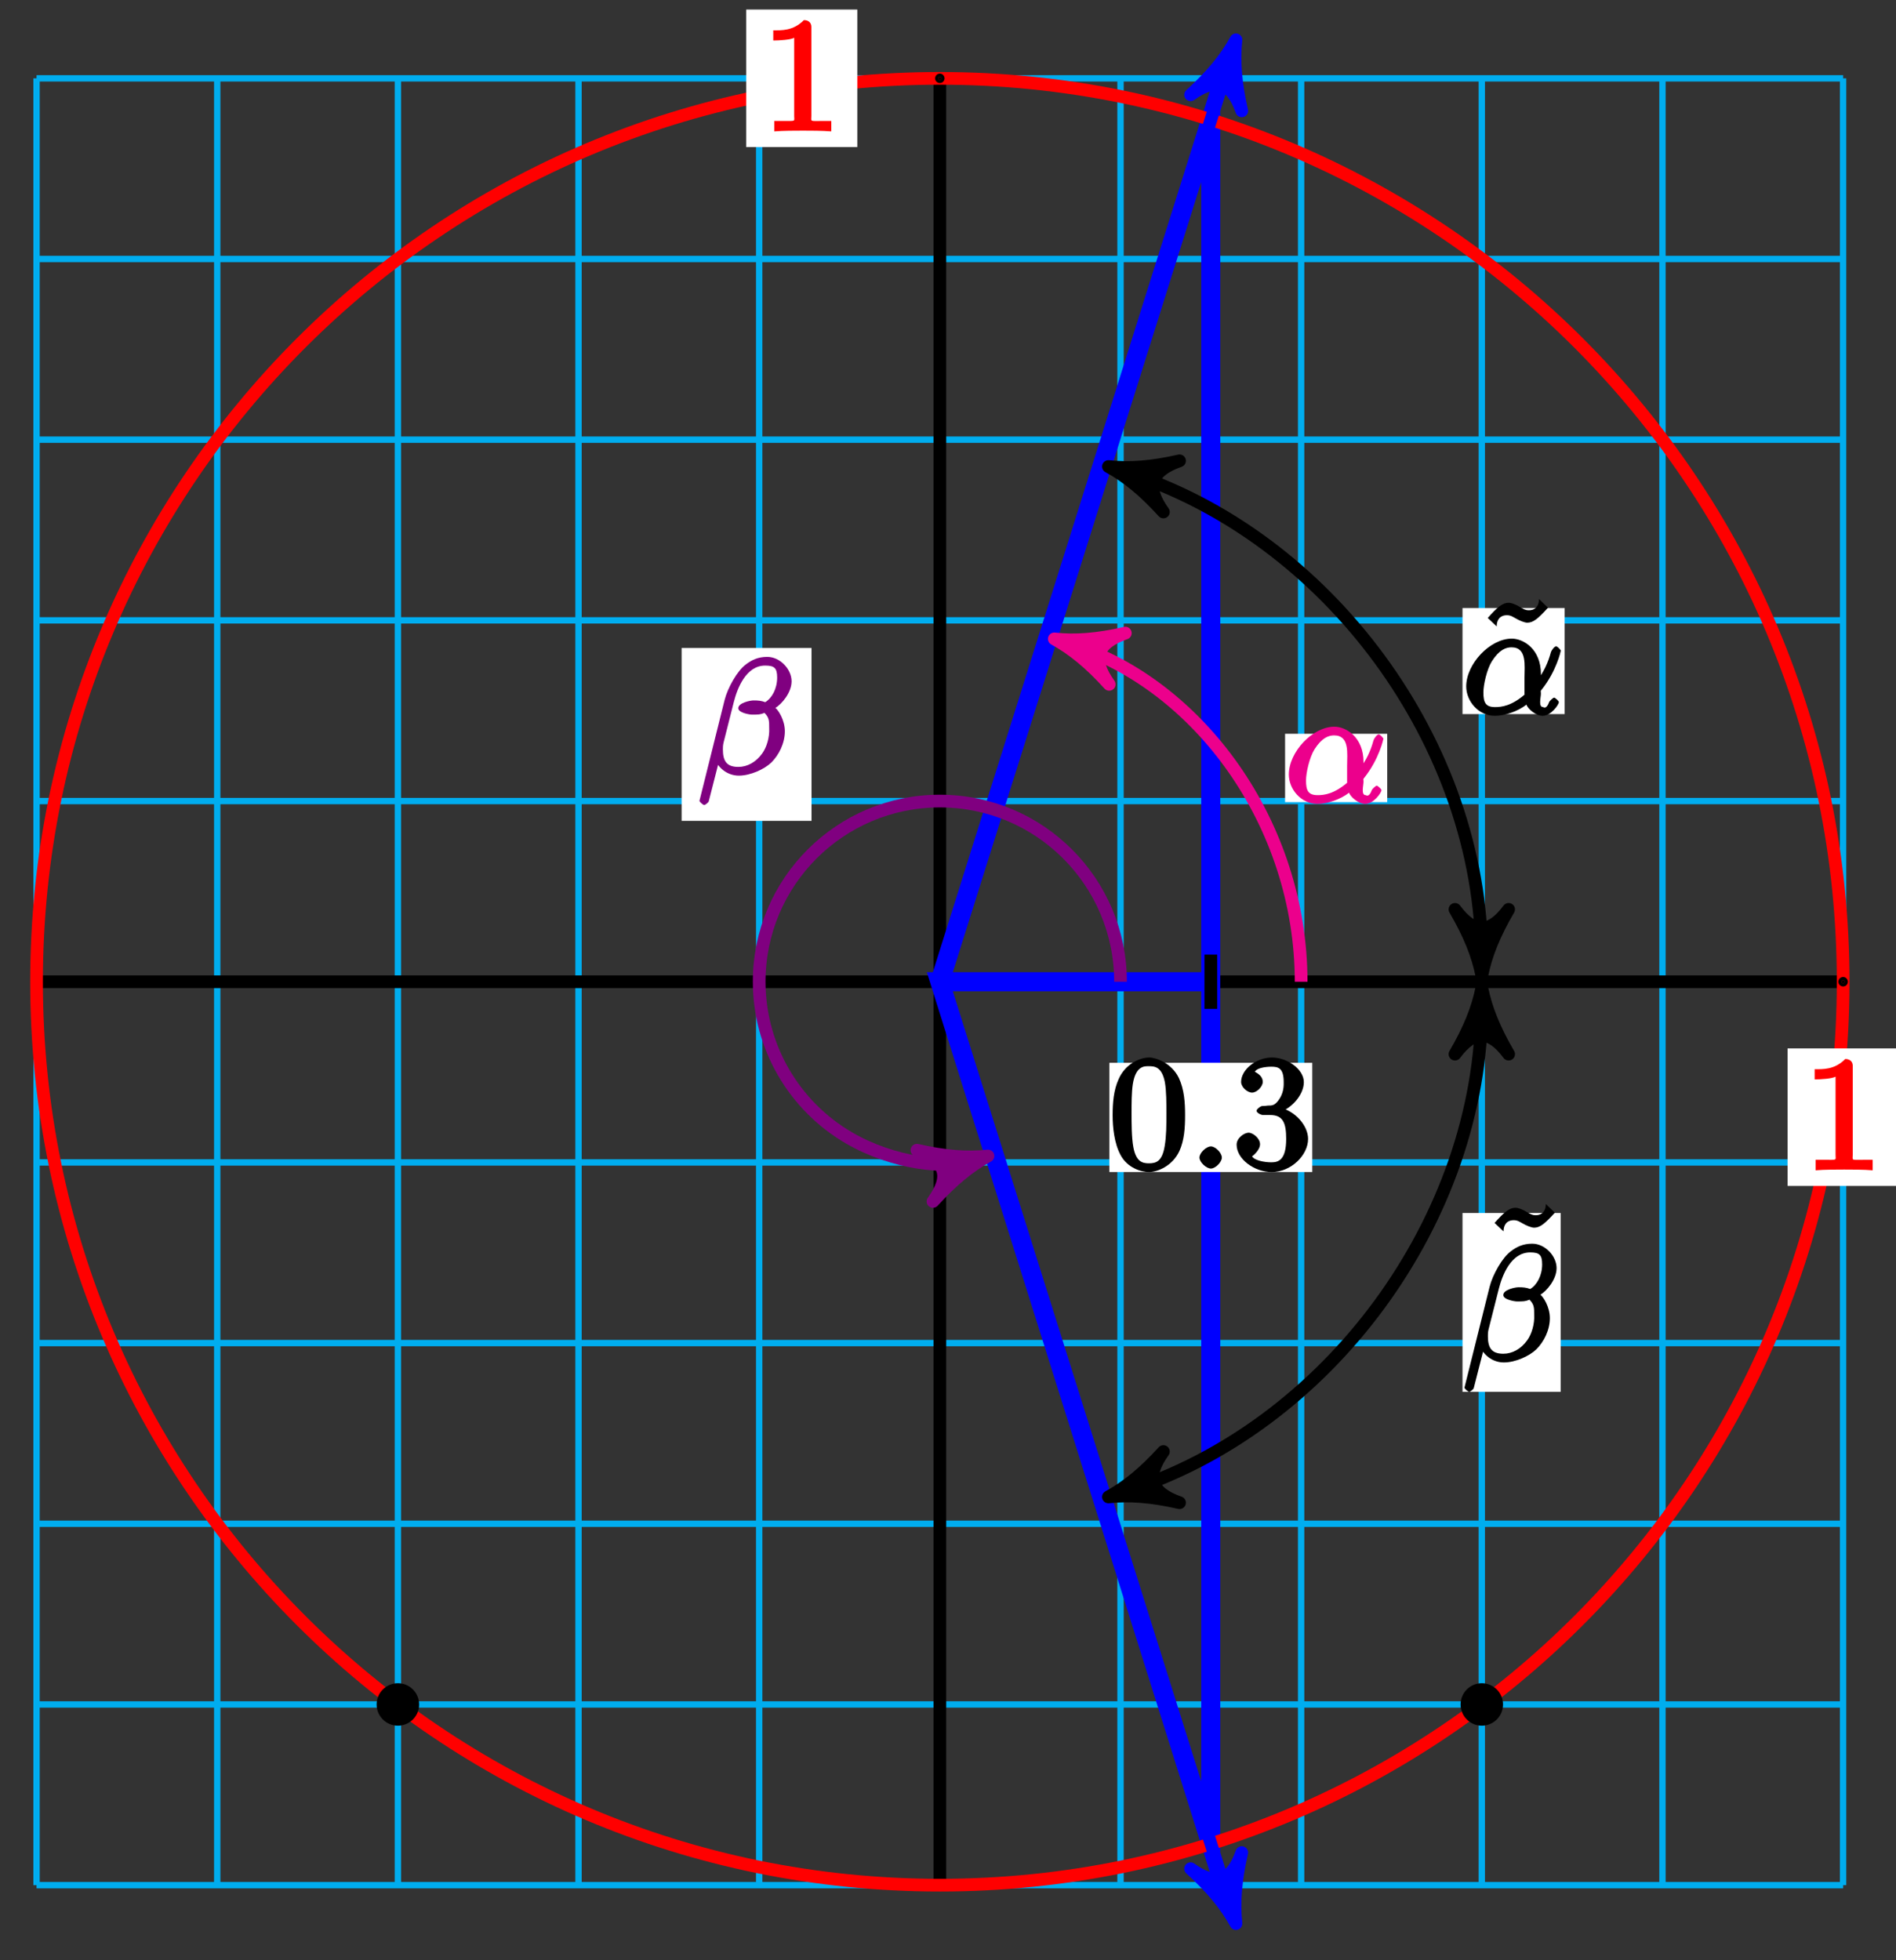 <?xml version="1.0" encoding="UTF-8"?>
<svg xmlns="http://www.w3.org/2000/svg" xmlns:xlink="http://www.w3.org/1999/xlink" width="119pt" height="123pt" viewBox="0 0 119 123" version="1.1">
<rect x="0" y="0" width="119" height="123" fill="#333333" stroke="none"/>
<defs>
<g>
<symbol overflow="visible" id="glyph0-0">
<path style="stroke:none;" d=""/>
</symbol>
<symbol overflow="visible" id="glyph0-1">
<path style="stroke:none;" d="M 4.344 -0.156 L 4.344 -0.641 L 3.859 -0.641 C 2.953 -0.641 3.094 -0.578 3.094 -0.953 L 3.094 -6.547 C 3.094 -6.781 2.938 -6.969 2.625 -6.969 C 1.953 -6.281 1.203 -6.328 0.703 -6.328 L 0.703 -5.688 C 1.094 -5.688 1.797 -5.734 2.016 -5.859 L 2.016 -0.953 C 2.016 -0.594 2.156 -0.641 1.266 -0.641 L 0.766 -0.641 L 0.766 0.016 C 1.297 -0.031 2.156 -0.031 2.562 -0.031 C 2.953 -0.031 3.828 -0.031 4.344 0.016 Z M 4.344 -0.156 "/>
</symbol>
<symbol overflow="visible" id="glyph0-2">
<path style="stroke:none;" d="M 4.75 -3.344 C 4.75 -4.141 4.703 -4.938 4.359 -5.688 C 3.891 -6.641 2.906 -6.969 2.5 -6.969 C 1.891 -6.969 0.984 -6.547 0.578 -5.609 C 0.266 -4.922 0.203 -4.141 0.203 -3.344 C 0.203 -2.609 0.297 -1.594 0.703 -0.844 C 1.141 -0.031 2 0.219 2.484 0.219 C 3.016 0.219 3.953 -0.156 4.391 -1.094 C 4.703 -1.781 4.75 -2.562 4.75 -3.344 Z M 3.578 -3.469 C 3.578 -2.719 3.578 -2.047 3.469 -1.406 C 3.312 -0.453 2.938 -0.328 2.484 -0.328 C 2.094 -0.328 1.672 -0.406 1.5 -1.359 C 1.391 -1.969 1.391 -2.875 1.391 -3.469 C 1.391 -4.109 1.391 -4.766 1.469 -5.297 C 1.656 -6.484 2.234 -6.422 2.484 -6.422 C 2.812 -6.422 3.297 -6.406 3.484 -5.406 C 3.578 -4.859 3.578 -4.094 3.578 -3.469 Z M 3.578 -3.469 "/>
</symbol>
<symbol overflow="visible" id="glyph0-3">
<path style="stroke:none;" d="M 2.078 -0.688 C 2.078 -0.984 1.672 -1.391 1.391 -1.391 C 1.094 -1.391 0.672 -0.984 0.672 -0.688 C 0.672 -0.406 1.094 0 1.391 0 C 1.672 0 2.078 -0.406 2.078 -0.688 Z M 2.078 -0.688 "/>
</symbol>
<symbol overflow="visible" id="glyph0-4">
<path style="stroke:none;" d="M 4.719 -1.859 C 4.719 -2.688 3.922 -3.625 2.891 -3.844 L 2.891 -3.516 C 3.703 -3.781 4.453 -4.641 4.453 -5.422 C 4.453 -6.234 3.406 -6.969 2.453 -6.969 C 1.453 -6.969 0.516 -6.203 0.516 -5.438 C 0.516 -5.109 0.906 -4.766 1.203 -4.766 C 1.5 -4.766 1.875 -5.141 1.875 -5.438 C 1.875 -5.938 1.234 -6.094 1.391 -6.094 C 1.516 -6.312 2.047 -6.391 2.406 -6.391 C 2.828 -6.391 3.188 -6.328 3.188 -5.438 C 3.188 -5.312 3.219 -4.859 2.953 -4.422 C 2.656 -3.938 2.453 -3.953 2.203 -3.953 C 2.125 -3.938 1.891 -3.922 1.812 -3.922 C 1.734 -3.906 1.484 -3.734 1.484 -3.625 C 1.484 -3.516 1.734 -3.359 1.906 -3.359 L 2.344 -3.359 C 3.156 -3.359 3.344 -2.844 3.344 -1.859 C 3.344 -0.516 2.844 -0.391 2.406 -0.391 C 1.969 -0.391 1.344 -0.516 1.203 -0.766 C 1.219 -0.766 1.703 -1.141 1.703 -1.531 C 1.703 -1.891 1.266 -2.25 0.984 -2.25 C 0.734 -2.25 0.234 -1.938 0.234 -1.5 C 0.234 -0.594 1.344 0.219 2.438 0.219 C 3.656 0.219 4.719 -0.844 4.719 -1.859 Z M 4.719 -1.859 "/>
</symbol>
<symbol overflow="visible" id="glyph1-0">
<path style="stroke:none;" d=""/>
</symbol>
<symbol overflow="visible" id="glyph1-1">
<path style="stroke:none;" d="M 4.922 -2.516 C 4.922 -4.078 3.828 -4.734 3.094 -4.734 C 1.719 -4.734 0.234 -3.141 0.234 -1.734 C 0.234 -0.812 1 0.109 2.031 0.109 C 2.656 0.109 3.484 -0.172 4.016 -0.594 C 4.078 -0.359 4.578 0.109 5.031 0.109 C 5.562 0.109 6.047 -0.594 6.047 -0.75 C 6.047 -0.828 5.812 -1.031 5.75 -1.031 C 5.688 -1.031 5.469 -0.828 5.438 -0.75 C 5.266 -0.266 5.078 -0.438 5.062 -0.438 C 4.75 -0.438 4.922 -1.047 4.922 -1.281 C 4.922 -1.5 4.875 -1.406 4.969 -1.531 C 5.906 -2.703 6.172 -3.969 6.172 -3.984 C 6.172 -4 5.984 -4.25 5.875 -4.25 C 5.781 -4.25 5.609 -4.047 5.547 -3.875 C 5.375 -3.234 5.094 -2.609 4.625 -2.016 L 4.922 -1.891 Z M 3.953 -1.266 C 3.078 -0.5 2.438 -0.438 2.047 -0.438 C 1.453 -0.438 1.312 -0.719 1.312 -1.359 C 1.312 -1.844 1.531 -2.812 1.844 -3.312 C 2.312 -4.047 2.734 -4.188 3.078 -4.188 C 4.062 -4.188 3.891 -3.047 3.891 -2.266 C 3.891 -1.891 3.891 -1.312 3.891 -1.219 Z M 3.953 -1.266 "/>
</symbol>
<symbol overflow="visible" id="glyph1-2">
<path style="stroke:none;" d="M 5.906 -5.828 C 5.906 -6.578 5.188 -7.359 4.375 -7.359 C 3.797 -7.359 3.391 -7.156 3.047 -6.891 C 2.5 -6.5 1.891 -5.406 1.703 -4.656 L 0.125 1.672 C 0.109 1.719 0.344 1.938 0.422 1.938 C 0.5 1.938 0.703 1.75 0.703 1.719 L 1.406 -1.031 L 1.062 -1.031 C 1.25 -0.422 1.859 0.094 2.594 0.094 C 3.312 0.094 4.188 -0.297 4.641 -0.734 C 5.109 -1.203 5.484 -1.938 5.484 -2.688 C 5.484 -3.406 5.062 -4.031 4.891 -4.156 C 5.281 -4.391 5.906 -5.109 5.906 -5.828 Z M 3.938 -4.344 C 3.812 -4.297 3.703 -4.281 3.453 -4.281 C 3.312 -4.281 3.234 -4.219 3.203 -4.234 C 3.203 -4.25 3.406 -4.062 3.516 -4.062 C 3.719 -4.062 3.812 -4.062 3.938 -4.016 Z M 5 -6.062 C 5 -5.359 4.672 -4.766 4.25 -4.516 C 4 -4.609 3.812 -4.625 3.516 -4.625 C 3.297 -4.625 2.562 -4.469 2.562 -4.141 C 2.547 -3.859 3.25 -3.734 3.422 -3.734 C 3.797 -3.734 3.953 -3.734 4.203 -3.844 C 4.5 -3.547 4.5 -3.344 4.5 -2.891 C 4.531 -2.312 4.344 -1.688 4.062 -1.297 C 3.672 -0.75 3.125 -0.453 2.562 -0.453 C 1.797 -0.453 1.594 -0.859 1.594 -1.562 C 1.594 -1.672 1.594 -1.812 1.641 -2 L 2.281 -4.531 C 2.5 -5.391 3.047 -6.812 4.25 -6.812 C 4.828 -6.812 5 -6.656 5 -6.062 Z M 5 -6.062 "/>
</symbol>
<symbol overflow="visible" id="glyph2-0">
<path style="stroke:none;" d=""/>
</symbol>
<symbol overflow="visible" id="glyph2-1">
<path style="stroke:none;" d="M 4.266 -6.781 L 3.812 -7.219 C 3.812 -6.812 3.609 -6.516 3.172 -6.516 C 2.938 -6.516 2.812 -6.609 2.641 -6.703 C 2.375 -6.875 2.078 -6.984 1.906 -6.984 C 1.531 -6.984 1.203 -6.719 0.594 -6.031 L 1.156 -5.5 C 1.156 -5.906 1.359 -6.203 1.797 -6.203 C 2.031 -6.203 2.156 -6.109 2.328 -6.016 C 2.594 -5.859 2.906 -5.734 3.078 -5.734 C 3.453 -5.734 3.766 -6 4.375 -6.672 Z M 4.266 -6.781 "/>
</symbol>
</g>
</defs>
<g id="surface1">
<path style="fill:none;stroke-width:0.399;stroke-linecap:butt;stroke-linejoin:miter;stroke:rgb(0%,67.839%,93.729%);stroke-opacity:1;stroke-miterlimit:10;" d="M -56.694 -56.694 L 56.695 -56.694 M -56.694 -45.354 L 56.695 -45.354 M -56.694 -34.015 L 56.695 -34.015 M -56.694 -22.676 L 56.695 -22.676 M -56.694 -11.34 L 56.695 -11.34 M -56.694 -0.001 L 56.695 -0.001 M -56.694 11.338 L 56.695 11.338 M -56.694 22.678 L 56.695 22.678 M -56.694 34.017 L 56.695 34.017 M -56.694 45.356 L 56.695 45.356 M -56.694 56.691 L 56.695 56.691 M -56.694 -56.694 L -56.694 56.691 M -45.354 -56.694 L -45.354 56.691 M -34.014 -56.694 L -34.014 56.691 M -22.679 -56.694 L -22.679 56.691 M -11.339 -56.694 L -11.339 56.691 M 0 -56.694 L 0 56.691 M 11.34 -56.694 L 11.34 56.691 M 22.676 -56.694 L 22.676 56.691 M 34.015 -56.694 L 34.015 56.691 M 45.355 -56.694 L 45.355 56.691 M 56.691 -56.694 L 56.691 56.691 " transform="matrix(1,0,0,-1,58.988,61.608)"/>
<path style="fill:none;stroke-width:0.797;stroke-linecap:butt;stroke-linejoin:miter;stroke:rgb(0%,0%,0%);stroke-opacity:1;stroke-miterlimit:10;" d="M -56.694 -0.001 L 56.695 -0.001 " transform="matrix(1,0,0,-1,58.988,61.608)"/>
<path style="fill:none;stroke-width:0.797;stroke-linecap:butt;stroke-linejoin:miter;stroke:rgb(0%,0%,0%);stroke-opacity:1;stroke-miterlimit:10;" d="M 0 -56.694 L 0 56.691 " transform="matrix(1,0,0,-1,58.988,61.608)"/>
<path style="fill:none;stroke-width:1.196;stroke-linecap:butt;stroke-linejoin:miter;stroke:rgb(0%,0%,100%);stroke-opacity:1;stroke-miterlimit:10;" d="M 0 -0.001 L 17.004 54.078 L 17.004 -54.076 L 0 -0.001 L 17.008 -0.001 " transform="matrix(1,0,0,-1,58.988,61.608)"/>
<path style="fill:none;stroke-width:0.797;stroke-linecap:butt;stroke-linejoin:miter;stroke:rgb(100%,0%,0%);stroke-opacity:1;stroke-miterlimit:10;" d="M 56.695 -0.001 C 56.695 31.31 31.312 56.691 0 56.691 C -31.311 56.691 -56.694 31.31 -56.694 -0.001 C -56.694 -31.312 -31.311 -56.694 0 -56.694 C 31.312 -56.694 56.695 -31.312 56.695 -0.001 Z M 56.695 -0.001 " transform="matrix(1,0,0,-1,58.988,61.608)"/>
<path style="fill-rule:nonzero;fill:rgb(0%,0%,0%);fill-opacity:1;stroke-width:0.399;stroke-linecap:butt;stroke-linejoin:miter;stroke:rgb(0%,0%,0%);stroke-opacity:1;stroke-miterlimit:10;" d="M 56.792 -0.001 C 56.792 0.054 56.749 0.101 56.695 0.101 C 56.636 0.101 56.593 0.054 56.593 -0.001 C 56.593 -0.056 56.636 -0.099 56.695 -0.099 C 56.749 -0.099 56.792 -0.056 56.792 -0.001 Z M 56.792 -0.001 " transform="matrix(1,0,0,-1,58.988,61.608)"/>
<path style=" stroke:none;fill-rule:nonzero;fill:rgb(100%,100%,100%);fill-opacity:1;" d="M 112.195 74.422 L 119.168 74.422 L 119.168 65.793 L 112.195 65.793 Z M 112.195 74.422 "/>
<g style="fill:rgb(100%,0%,0%);fill-opacity:1;">
  <use xlink:href="#glyph0-1" x="113.191" y="73.425"/>
</g>
<path style="fill-rule:nonzero;fill:rgb(0%,0%,0%);fill-opacity:1;stroke-width:0.399;stroke-linecap:butt;stroke-linejoin:miter;stroke:rgb(0%,0%,0%);stroke-opacity:1;stroke-miterlimit:10;" d="M 0.098 56.691 C 0.098 56.746 0.055 56.793 0 56.793 C -0.054 56.793 -0.101 56.746 -0.101 56.691 C -0.101 56.637 -0.054 56.594 0 56.594 C 0.055 56.594 0.098 56.637 0.098 56.691 Z M 0.098 56.691 " transform="matrix(1,0,0,-1,58.988,61.608)"/>
<path style=" stroke:none;fill-rule:nonzero;fill:rgb(100%,100%,100%);fill-opacity:1;" d="M 46.832 9.227 L 53.809 9.227 L 53.809 0.598 L 46.832 0.598 Z M 46.832 9.227 "/>
<g style="fill:rgb(100%,0%,0%);fill-opacity:1;">
  <use xlink:href="#glyph0-1" x="47.83" y="8.231"/>
</g>
<path style="fill:none;stroke-width:0.797;stroke-linecap:butt;stroke-linejoin:miter;stroke:rgb(0%,0%,100%);stroke-opacity:1;stroke-miterlimit:10;" d="M 0 -0.001 L 18.277 58.117 " transform="matrix(1,0,0,-1,58.988,61.608)"/>
<path style="fill-rule:nonzero;fill:rgb(0%,0%,100%);fill-opacity:1;stroke-width:0.797;stroke-linecap:butt;stroke-linejoin:round;stroke:rgb(0%,0%,100%);stroke-opacity:1;stroke-miterlimit:10;" d="M 1.036 0.001 C -0.257 0.258 -1.554 0.775 -3.109 1.683 C -1.555 0.517 -1.553 -0.518 -3.107 -1.683 C -1.553 -0.776 -0.258 -0.259 1.036 0.001 Z M 1.036 0.001 " transform="matrix(0.3,-0.954,-0.954,-0.3,77.264,3.488)"/>
<path style="fill:none;stroke-width:0.797;stroke-linecap:butt;stroke-linejoin:miter;stroke:rgb(0%,0%,100%);stroke-opacity:1;stroke-miterlimit:10;" d="M 0 -0.001 L 18.277 -58.115 " transform="matrix(1,0,0,-1,58.988,61.608)"/>
<path style="fill-rule:nonzero;fill:rgb(0%,0%,100%);fill-opacity:1;stroke-width:0.797;stroke-linecap:butt;stroke-linejoin:round;stroke:rgb(0%,0%,100%);stroke-opacity:1;stroke-miterlimit:10;" d="M 1.034 -0 C -0.26 0.259 -1.555 0.777 -3.109 1.683 C -1.554 0.519 -1.553 -0.518 -3.107 -1.684 C -1.552 -0.776 -0.259 -0.257 1.034 -0 Z M 1.034 -0 " transform="matrix(0.3,0.954,0.954,-0.3,77.264,119.728)"/>
<path style="fill:none;stroke-width:0.797;stroke-linecap:butt;stroke-linejoin:miter;stroke:rgb(92.549%,0%,54.9%);stroke-opacity:1;stroke-miterlimit:10;" d="M 22.676 -0.001 C 22.676 9.905 16.25 18.662 8.172 21.201 " transform="matrix(1,0,0,-1,58.988,61.608)"/>
<path style="fill-rule:nonzero;fill:rgb(92.549%,0%,54.9%);fill-opacity:1;stroke-width:0.797;stroke-linecap:butt;stroke-linejoin:round;stroke:rgb(92.549%,0%,54.9%);stroke-opacity:1;stroke-miterlimit:10;" d="M 1.035 -0.002 C -0.259 0.259 -1.556 0.776 -3.107 1.685 C -1.553 0.519 -1.554 -0.517 -3.108 -1.685 C -1.555 -0.776 -0.26 -0.258 1.035 -0.002 Z M 1.035 -0.002 " transform="matrix(-0.954,-0.3,-0.3,0.954,67.159,40.406)"/>
<path style=" stroke:none;fill-rule:nonzero;fill:rgb(100%,100%,100%);fill-opacity:1;" d="M 80.656 50.336 L 87.066 50.336 L 87.066 46.047 L 80.656 46.047 Z M 80.656 50.336 "/>
<g style="fill:rgb(92.549%,0%,54.9%);fill-opacity:1;">
  <use xlink:href="#glyph1-1" x="80.658" y="50.337"/>
</g>
<path style="fill:none;stroke-width:0.797;stroke-linecap:butt;stroke-linejoin:miter;stroke:rgb(0%,0%,0%);stroke-opacity:1;stroke-miterlimit:10;" d="M 34.015 1.436 C 34.015 14.854 24.375 27.99 11.571 32.017 " transform="matrix(1,0,0,-1,58.988,61.608)"/>
<path style="fill-rule:nonzero;fill:rgb(0%,0%,0%);fill-opacity:1;stroke-width:0.797;stroke-linecap:butt;stroke-linejoin:round;stroke:rgb(0%,0%,0%);stroke-opacity:1;stroke-miterlimit:10;" d="M 1.037 -0 C -0.26 0.258 -1.552 0.777 -3.107 1.683 C -1.552 0.519 -1.552 -0.52 -3.107 -1.684 C -1.552 -0.778 -0.26 -0.258 1.037 -0 Z M 1.037 -0 " transform="matrix(0,1,1,0,93.004,60.174)"/>
<path style="fill-rule:nonzero;fill:rgb(0%,0%,0%);fill-opacity:1;stroke-width:0.797;stroke-linecap:butt;stroke-linejoin:round;stroke:rgb(0%,0%,0%);stroke-opacity:1;stroke-miterlimit:10;" d="M 1.038 -0.001 C -0.26 0.258 -1.553 0.777 -3.108 1.684 C -1.554 0.519 -1.555 -0.518 -3.11 -1.682 C -1.556 -0.776 -0.261 -0.258 1.038 -0.001 Z M 1.038 -0.001 " transform="matrix(-0.954,-0.3,-0.3,0.954,70.56,29.59)"/>
<path style=" stroke:none;fill-rule:nonzero;fill:rgb(100%,100%,100%);fill-opacity:1;" d="M 91.793 44.812 L 98.203 44.812 L 98.203 38.156 L 91.793 38.156 Z M 91.793 44.812 "/>
<g style="fill:rgb(0%,0%,0%);fill-opacity:1;">
  <use xlink:href="#glyph2-1" x="92.782" y="44.811"/>
</g>
<g style="fill:rgb(0%,0%,0%);fill-opacity:1;">
  <use xlink:href="#glyph1-1" x="91.791" y="44.811"/>
</g>
<path style="fill:none;stroke-width:0.797;stroke-linecap:butt;stroke-linejoin:miter;stroke:rgb(50%,0%,50%);stroke-opacity:1;stroke-miterlimit:10;" d="M 11.34 -0.001 C 11.34 6.26 6.262 11.338 0 11.338 C -6.261 11.338 -11.339 6.26 -11.339 -0.001 C -11.339 -4.052 -9.175 -7.794 -5.667 -9.821 C -2.917 -11.407 0.372 -11.77 2.032 -11.247 " transform="matrix(1,0,0,-1,58.988,61.608)"/>
<path style="fill-rule:nonzero;fill:rgb(50%,0%,50%);fill-opacity:1;stroke-width:0.797;stroke-linecap:butt;stroke-linejoin:round;stroke:rgb(50%,0%,50%);stroke-opacity:1;stroke-miterlimit:10;" d="M 1.035 0.001 C -0.259 0.261 -1.554 0.779 -3.108 1.685 C -1.554 0.517 -1.553 -0.52 -3.111 -1.684 C -1.556 -0.777 -0.259 -0.259 1.035 0.001 Z M 1.035 0.001 " transform="matrix(0.954,-0.3,-0.3,-0.954,61.021,72.855)"/>
<path style=" stroke:none;fill-rule:nonzero;fill:rgb(100%,100%,100%);fill-opacity:1;" d="M 42.781 51.512 L 50.934 51.512 L 50.934 40.664 L 42.781 40.664 Z M 42.781 51.512 "/>
<g style="fill:rgb(50%,0%,50%);fill-opacity:1;">
  <use xlink:href="#glyph1-2" x="43.777" y="48.58"/>
</g>
<path style="fill:none;stroke-width:0.797;stroke-linecap:butt;stroke-linejoin:miter;stroke:rgb(0%,0%,0%);stroke-opacity:1;stroke-miterlimit:10;" d="M 34.015 -1.435 C 34.015 -14.856 24.375 -27.992 11.571 -32.015 " transform="matrix(1,0,0,-1,58.988,61.608)"/>
<path style="fill-rule:nonzero;fill:rgb(0%,0%,0%);fill-opacity:1;stroke-width:0.797;stroke-linecap:butt;stroke-linejoin:round;stroke:rgb(0%,0%,0%);stroke-opacity:1;stroke-miterlimit:10;" d="M 1.035 0 C -0.258 0.258 -1.555 0.778 -3.109 1.684 C -1.555 0.52 -1.555 -0.519 -3.109 -1.683 C -1.555 -0.777 -0.258 -0.258 1.035 0 Z M 1.035 0 " transform="matrix(0,-1,-1,0,93.004,63.043)"/>
<path style="fill-rule:nonzero;fill:rgb(0%,0%,0%);fill-opacity:1;stroke-width:0.797;stroke-linecap:butt;stroke-linejoin:round;stroke:rgb(0%,0%,0%);stroke-opacity:1;stroke-miterlimit:10;" d="M 1.038 -0 C -0.26 0.26 -1.555 0.778 -3.109 1.684 C -1.555 0.52 -1.553 -0.517 -3.107 -1.682 C -1.553 -0.779 -0.26 -0.26 1.038 -0 Z M 1.038 -0 " transform="matrix(-0.954,0.3,0.3,0.954,70.56,93.627)"/>
<path style=" stroke:none;fill-rule:nonzero;fill:rgb(100%,100%,100%);fill-opacity:1;" d="M 91.793 87.344 L 97.953 87.344 L 97.953 76.121 L 91.793 76.121 Z M 91.793 87.344 "/>
<g style="fill:rgb(0%,0%,0%);fill-opacity:1;">
  <use xlink:href="#glyph2-1" x="93.211" y="82.776"/>
</g>
<g style="fill:rgb(0%,0%,0%);fill-opacity:1;">
  <use xlink:href="#glyph1-2" x="91.791" y="85.406"/>
</g>
<path style="fill:none;stroke-width:0.797;stroke-linecap:butt;stroke-linejoin:miter;stroke:rgb(0%,0%,0%);stroke-opacity:1;stroke-miterlimit:10;" d="M 17.008 1.702 L 17.008 -1.7 " transform="matrix(1,0,0,-1,58.988,61.608)"/>
<path style=" stroke:none;fill-rule:nonzero;fill:rgb(100%,100%,100%);fill-opacity:1;" d="M 69.629 73.551 L 82.363 73.551 L 82.363 66.695 L 69.629 66.695 Z M 69.629 73.551 "/>
<g style="fill:rgb(0%,0%,0%);fill-opacity:1;">
  <use xlink:href="#glyph0-2" x="69.63" y="73.332"/>
  <use xlink:href="#glyph0-3" x="74.611" y="73.332"/>
  <use xlink:href="#glyph0-4" x="77.381" y="73.332"/>
</g>
<path style="fill-rule:nonzero;fill:rgb(0%,0%,0%);fill-opacity:1;stroke-width:0.399;stroke-linecap:butt;stroke-linejoin:miter;stroke:rgb(0%,0%,0%);stroke-opacity:1;stroke-miterlimit:10;" d="M 35.148 -45.354 C 35.148 -44.729 34.64 -44.221 34.015 -44.221 C 33.39 -44.221 32.883 -44.729 32.883 -45.354 C 32.883 -45.979 33.39 -46.487 34.015 -46.487 C 34.64 -46.487 35.148 -45.979 35.148 -45.354 Z M 35.148 -45.354 " transform="matrix(1,0,0,-1,58.988,61.608)"/>
<path style="fill-rule:nonzero;fill:rgb(0%,0%,0%);fill-opacity:1;stroke-width:0.399;stroke-linecap:butt;stroke-linejoin:miter;stroke:rgb(0%,0%,0%);stroke-opacity:1;stroke-miterlimit:10;" d="M -32.882 -45.354 C -32.882 -44.729 -33.389 -44.221 -34.014 -44.221 C -34.643 -44.221 -35.151 -44.729 -35.151 -45.354 C -35.151 -45.979 -34.643 -46.487 -34.014 -46.487 C -33.389 -46.487 -32.882 -45.979 -32.882 -45.354 Z M -32.882 -45.354 " transform="matrix(1,0,0,-1,58.988,61.608)"/>
</g>
</svg>
